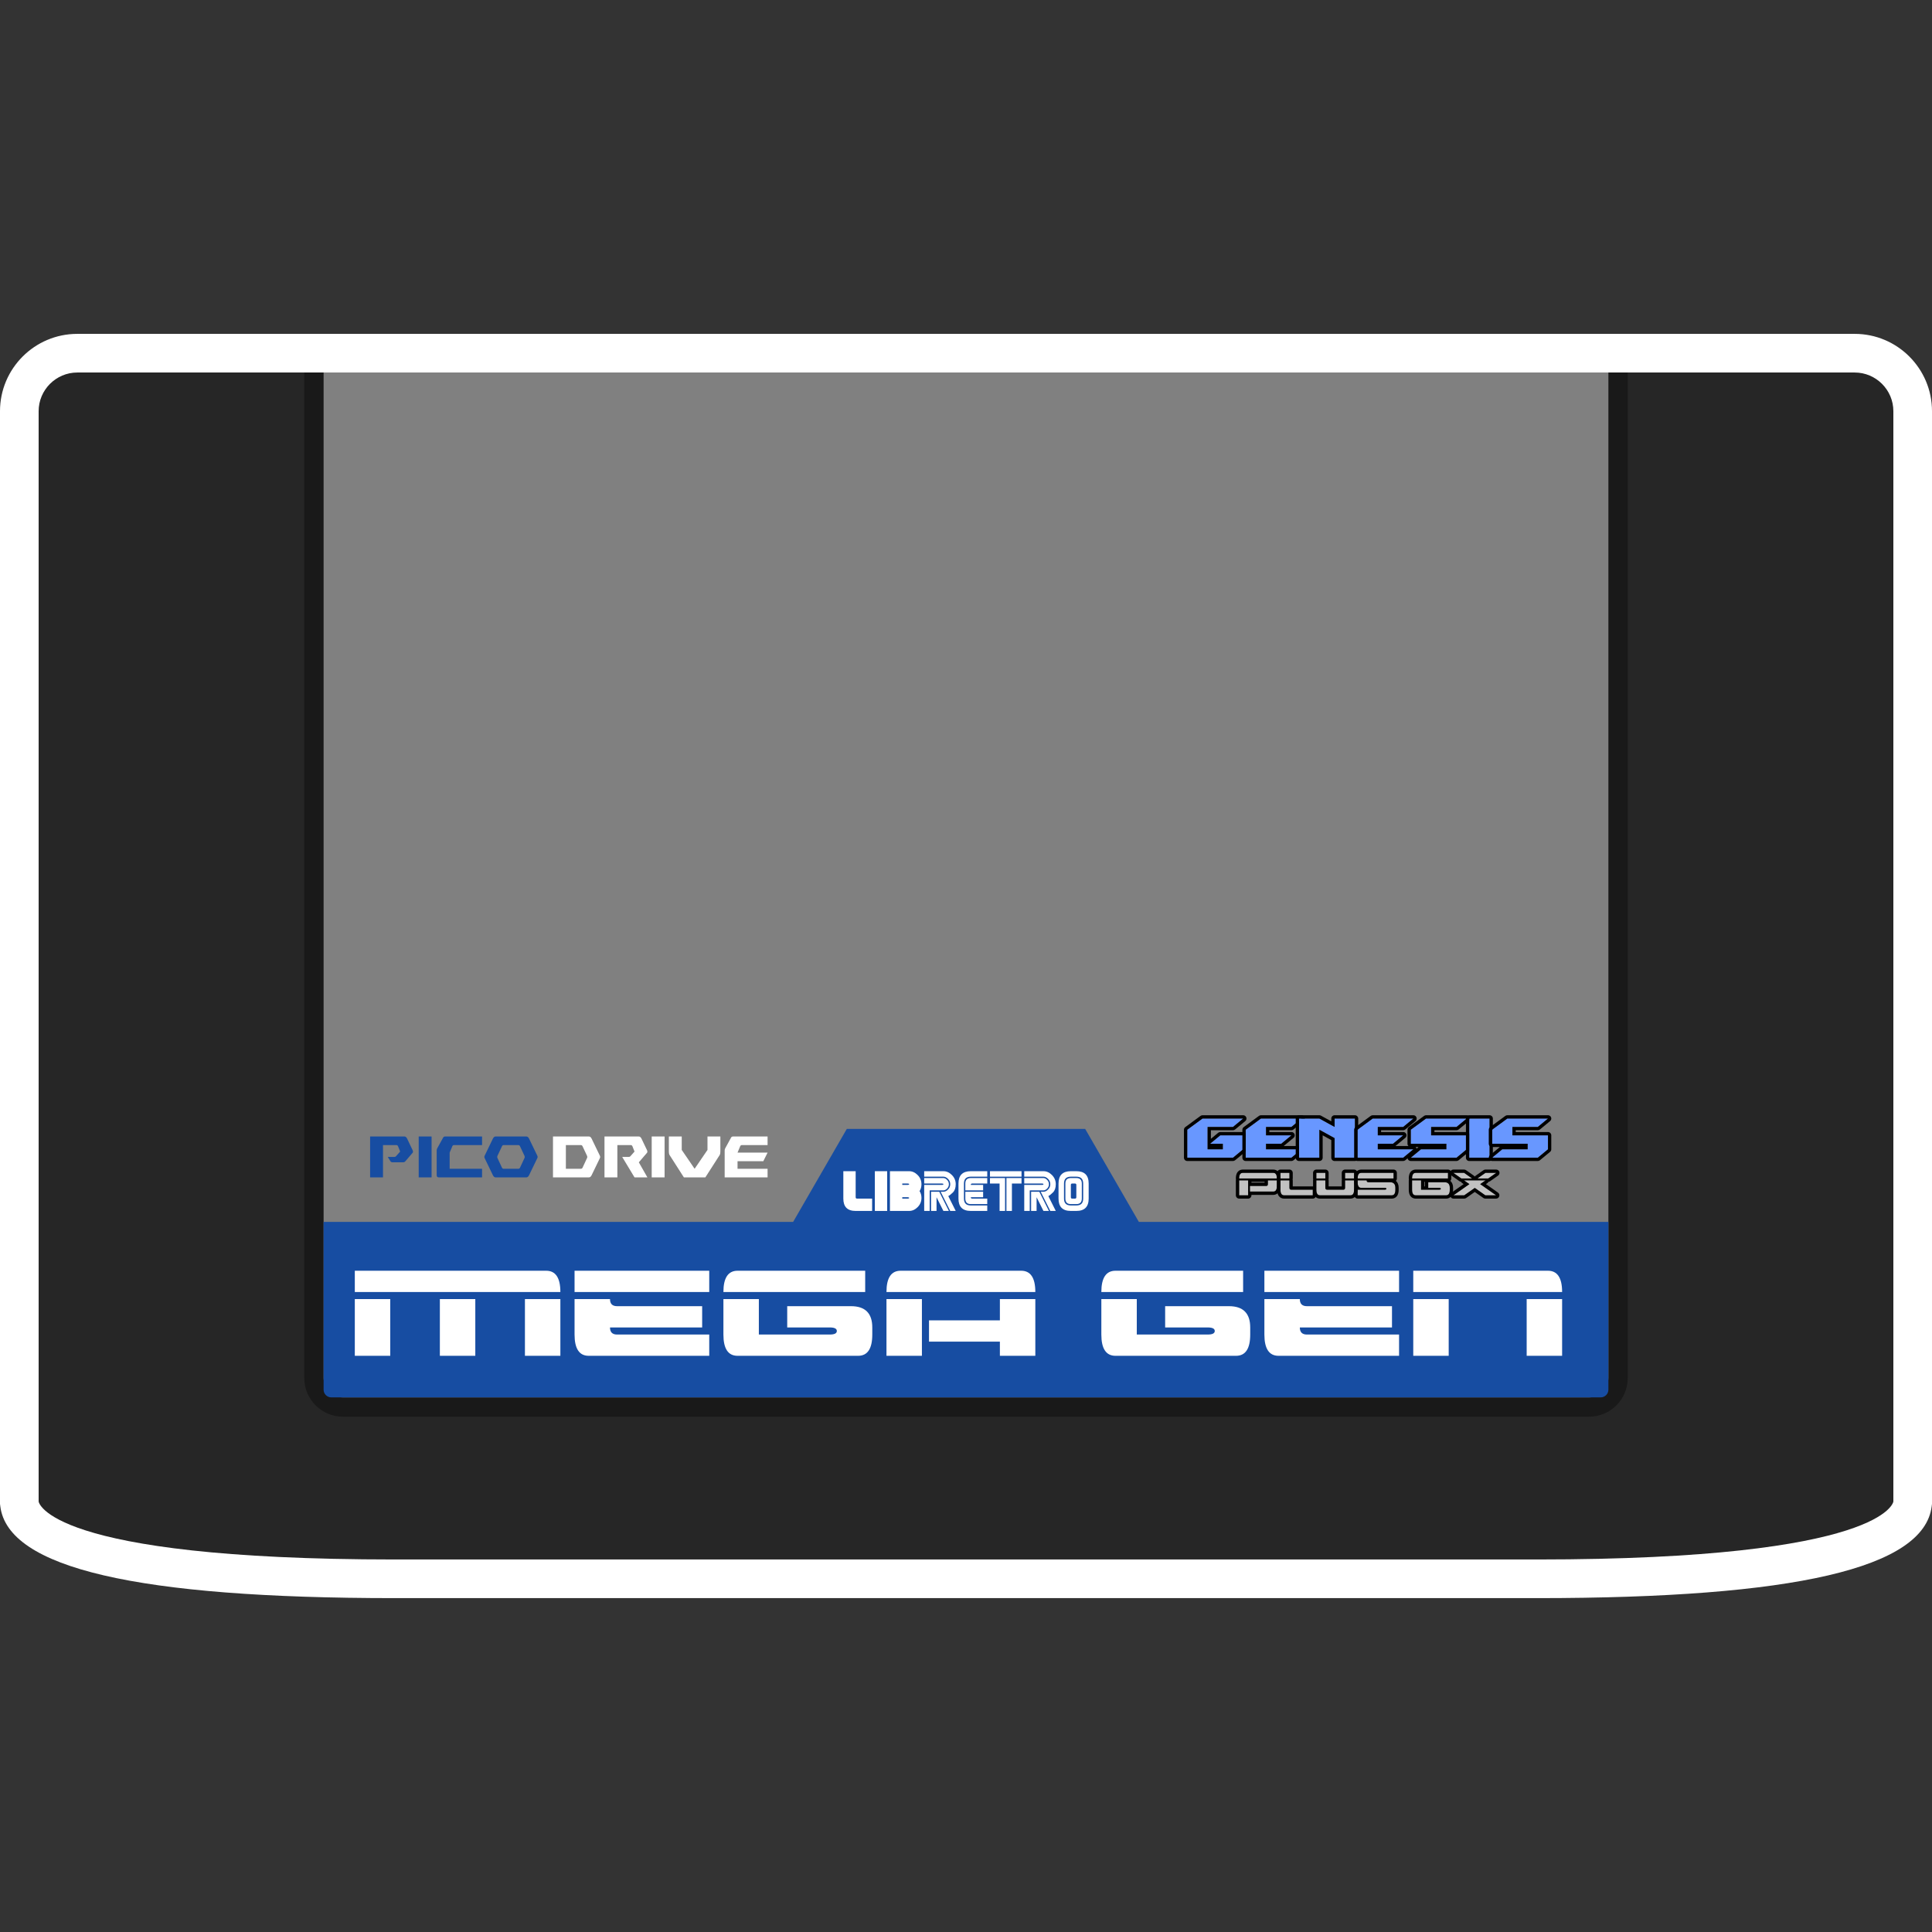 <?xml version="1.0" encoding="UTF-8" standalone="no"?>
<!-- Created with Inkscape (http://www.inkscape.org/) -->

<svg
   xmlns:dc="http://purl.org/dc/elements/1.1/"
   xmlns:cc="http://creativecommons.org/ns#"
   xmlns:rdf="http://www.w3.org/1999/02/22-rdf-syntax-ns#"
   xmlns:svg="http://www.w3.org/2000/svg"
   xmlns="http://www.w3.org/2000/svg"
   xmlns:sodipodi="http://sodipodi.sourceforge.net/DTD/sodipodi-0.dtd"
   xmlns:inkscape="http://www.inkscape.org/namespaces/inkscape"
   id="svg67828"
   version="1.1"
   inkscape:version="0.48.5 r10040"
   width="256"
   height="256"
   xml:space="preserve"
   sodipodi:docname="Sega - Mega Drive - Genesis-content_E.svg"
   inkscape:export-filename="/Users/margetts/Desktop/BAXY RetroActive/png_marked/Sega - Mega Drive - Genesis-content_E.png"
   inkscape:export-xdpi="90.099998"
   inkscape:export-ydpi="90.099998"><rect width="100%" height="100%" fill="#333333" stroke="none"/><defs
     id="defs67832"><clipPath
       clipPathUnits="userSpaceOnUse"
       id="clipPath67842"><path
         d="M 0,128 128,128 128,0 0,0 0,128 z"
         id="path67844"
         inkscape:connector-curvature="0" /></clipPath></defs><sodipodi:namedview
     pagecolor="#ffffff"
     bordercolor="#666666"
     borderopacity="1"
     objecttolerance="10"
     gridtolerance="10"
     guidetolerance="10"
     inkscape:pageopacity="0"
     inkscape:pageshadow="2"
     inkscape:window-width="1676"
     inkscape:window-height="1005"
     id="namedview67830"
     showgrid="false"
     inkscape:zoom="5.23125"
     inkscape:cx="56.009558"
     inkscape:cy="80"
     inkscape:window-x="4"
     inkscape:window-y="1"
     inkscape:window-maximized="1"
     inkscape:current-layer="g67836" /><g
     id="g67836"
     inkscape:groupmode="layer"
     inkscape:label="Sega - Mega Drive - Genesis-content_E"
     transform="matrix(1.25,0,0,-1.25,0,256)"><g
       id="g67838"
       transform="matrix(1.6,0,0,1.6,0,-2.363)"><g
         id="g67840"
         clip-path="url(#clipPath67842)"><g
           id="g67846"
           transform="translate(122.88,107.357)"><path
             d="m 0,0 -117.76,0 c -2.823,0 -5.12,-2.297 -5.12,-5.12 l 0,-72.24 0,-0.159 0.02,-0.159 c 0.511,-4.092 9.06,-6.081 26.133,-6.082 l 75.694,0 c 17.073,0.001 25.622,1.99 26.133,6.082 l 0.02,0.159 0,0.159 0,72.24 C 5.12,-2.297 2.823,0 0,0"
             style="fill:#ffffff;fill-opacity:1;fill-rule:nonzero;stroke:none"
             id="path67848"
             inkscape:connector-curvature="0" /></g><g
           id="g67850"
           transform="translate(122.88,104.797)"><path
             d="m 0,0 -117.76,0 c -1.408,0 -2.56,-1.152 -2.56,-2.56 l 0,-72.24 c 0,0 0.48,-3.839 23.593,-3.84 l 75.694,0 C 2.08,-78.639 2.56,-74.8 2.56,-74.8 l 0,72.24 C 2.56,-1.152 1.408,0 0,0"
             style="fill:#262626;fill-opacity:1;fill-rule:nonzero;stroke:none"
             id="path67852"
             inkscape:connector-curvature="0" /></g><g
           id="g67854"
           transform="translate(107.84,104.797)"><path
             d="m 0,0 -87.68,0 0,-66.62 c 0,-1.414 1.146,-2.56 2.56,-2.56 l 82.56,0 c 1.414,0 2.56,1.146 2.56,2.56 L 0,0 z"
             style="fill:#191919;fill-opacity:1;fill-rule:nonzero;stroke:none"
             id="path67856"
             inkscape:connector-curvature="0" /></g><g
           id="g67858"
           transform="translate(106.56,104.797)"><path
             d="M 0,0 0,-66.595 C 0,-67.314 -0.574,-67.9 -1.28,-67.9 l -82.56,0 c -0.706,0 -1.28,0.586 -1.28,1.305 L -85.12,0 0,0"
             style="fill:#808080;fill-opacity:1;fill-rule:nonzero;stroke:none"
             id="path67860"
             inkscape:connector-curvature="0" /></g><g
           id="g67862"
           transform="translate(75.452,48.524)"><path
             d="m 0,0 -3.556,6.159 -15.793,0 -3.555,-6.159 -31.108,0 0,-11.117 c 0,-0.281 0.228,-0.51 0.51,-0.51 l 84.1,0 c 0.282,0 0.51,0.229 0.51,0.51 L 31.108,0 0,0 z"
             style="fill:#174da2;fill-opacity:1;fill-rule:nonzero;stroke:none"
             id="path67864"
             inkscape:connector-curvature="0" /></g><g
           id="g67866"
           transform="translate(62.865,49.249)"><path
             d="m 0,0 -0.363,0 -0.454,0.908 0,-0.908 -0.363,0 0,1.271 0.544,0 L 0,0 z M 0,1.771 C 0,1.658 -0.04,1.561 -0.12,1.482 -0.199,1.402 -0.28,1.362 -0.363,1.362 l -0.908,0 0,-1.362 -0.364,0 0,1.725 1.181,0 c 0.061,0 0.091,0.015 0.091,0.046 0,0.03 -0.03,0.045 -0.091,0.045 l -1.181,0 0,0.363 1.272,0 c 0.083,0 0.164,-0.04 0.243,-0.121 C -0.04,1.978 0,1.882 0,1.771 m 0.454,0 C 0.454,1.533 0.393,1.352 0.271,1.23 0.149,1.108 0.045,1.026 -0.039,0.984 L 0.454,0 0.091,0 l -0.636,1.271 0.182,0 c 0.107,0 0.209,0.049 0.307,0.147 0.098,0.098 0.147,0.215 0.147,0.353 0,0.135 -0.049,0.252 -0.147,0.351 -0.098,0.099 -0.2,0.148 -0.307,0.148 l -1.272,0 0,0.363 1.272,0 c 0.208,0 0.396,-0.084 0.564,-0.254 C 0.37,2.21 0.454,2.007 0.454,1.771"
             style="fill:#ffffff;fill-opacity:1;fill-rule:nonzero;stroke:none"
             id="path67868"
             inkscape:connector-curvature="0" /></g><g
           id="g67870"
           transform="translate(63.501,51.065)"><path
             d="m 0,0 c 0,0.545 0.272,0.817 0.817,0.817 l 1.09,0 0,-0.363 -1.09,0 C 0.515,0.454 0.363,0.303 0.363,0 l 0,-0.999 c 0,-0.303 0.152,-0.454 0.454,-0.454 l 1.09,0 0,-0.363 -1.09,0 C 0.272,-1.816 0,-1.544 0,-0.999 L 0,0 z"
             style="fill:#ffffff;fill-opacity:1;fill-rule:nonzero;stroke:none"
             id="path67872"
             inkscape:connector-curvature="0" /></g><g
           id="g67874"
           transform="translate(63.955,50.611)"><path
             d="m 0,0 0,0.454 c 0,0.242 0.121,0.363 0.363,0.363 l 1.09,0 0,-0.363 -0.999,0 c -0.061,0 -0.091,-0.03 -0.091,-0.091 l 0.817,0 L 1.18,0 0,0 z"
             style="fill:#ffffff;fill-opacity:1;fill-rule:nonzero;stroke:none"
             id="path67876"
             inkscape:connector-curvature="0" /></g><g
           id="g67878"
           transform="translate(63.955,50.52)"><path
             d="m 0,0 1.18,0 0,-0.363 -0.817,0 c 0,-0.061 0.03,-0.091 0.091,-0.091 l 0.999,0 0,-0.363 -1.09,0 C 0.121,-0.817 0,-0.696 0,-0.454 L 0,0 z"
             style="fill:#ffffff;fill-opacity:1;fill-rule:nonzero;stroke:none"
             id="path67880"
             inkscape:connector-curvature="0" /></g><g
           id="g67882"
           transform="translate(66.679,51.428)"><path
             d="m 0,0 0.999,0 0,-0.363 -0.636,0 0,-1.816 L 0,-2.179 0,0 z m -0.091,0 0,-2.179 -0.363,0 0,1.816 -0.636,0 0,0.363 0.999,0 z m 1.09,0.091 -2.089,0 0,0.363 2.089,0 0,-0.363 z"
             style="fill:#ffffff;fill-opacity:1;fill-rule:nonzero;stroke:none"
             id="path67884"
             inkscape:connector-curvature="0" /></g><g
           id="g67886"
           transform="translate(69.494,49.249)"><path
             d="m 0,0 -0.363,0 -0.454,0.908 0,-0.908 -0.363,0 0,1.271 0.544,0 L 0,0 z M 0,1.771 C 0,1.658 -0.04,1.561 -0.12,1.482 -0.199,1.402 -0.28,1.362 -0.363,1.362 l -0.908,0 0,-1.362 -0.364,0 0,1.725 1.181,0 c 0.061,0 0.091,0.015 0.091,0.046 0,0.03 -0.03,0.045 -0.091,0.045 l -1.181,0 0,0.363 1.272,0 c 0.083,0 0.164,-0.04 0.243,-0.121 C -0.04,1.978 0,1.882 0,1.771 m 0.454,0 C 0.454,1.533 0.393,1.352 0.271,1.23 0.149,1.108 0.045,1.026 -0.039,0.984 L 0.454,0 0.091,0 l -0.636,1.271 0.182,0 c 0.107,0 0.209,0.049 0.307,0.147 0.098,0.098 0.147,0.215 0.147,0.353 0,0.135 -0.049,0.252 -0.147,0.351 -0.098,0.099 -0.2,0.148 -0.307,0.148 l -1.272,0 0,0.363 1.272,0 c 0.208,0 0.396,-0.084 0.564,-0.254 C 0.37,2.21 0.454,2.007 0.454,1.771"
             style="fill:#ffffff;fill-opacity:1;fill-rule:nonzero;stroke:none"
             id="path67888"
             inkscape:connector-curvature="0" /></g><g
           id="g67890"
           transform="translate(71.31,50.974)"><path
             d="m 0,0 c 0,0.061 -0.03,0.091 -0.091,0.091 l -0.181,0 C -0.333,0.091 -0.363,0.061 -0.363,0 l 0,-0.817 c 0,-0.061 0.03,-0.091 0.091,-0.091 l 0.181,0 C -0.03,-0.908 0,-0.878 0,-0.817 L 0,0 z m 0.363,0.091 0,-0.999 C 0.363,-1.15 0.242,-1.271 0,-1.271 l -0.363,0 c -0.242,0 -0.363,0.121 -0.363,0.363 l 0,0.999 c 0,0.242 0.121,0.363 0.363,0.363 l 0.363,0 c 0.242,0 0.363,-0.121 0.363,-0.363 m 0.091,0 C 0.454,0.393 0.303,0.545 0,0.545 l -0.363,0 c -0.303,0 -0.454,-0.152 -0.454,-0.454 l 0,-0.999 c 0,-0.303 0.151,-0.454 0.454,-0.454 l 0.363,0 c 0.303,0 0.454,0.151 0.454,0.454 l 0,0.999 z m 0.363,0 0,-0.999 C 0.817,-1.453 0.545,-1.725 0,-1.725 l -0.363,0 c -0.545,0 -0.817,0.272 -0.817,0.817 l 0,0.999 c 0,0.545 0.272,0.817 0.817,0.817 l 0.363,0 c 0.545,0 0.817,-0.272 0.817,-0.817"
             style="fill:#ffffff;fill-opacity:1;fill-rule:nonzero;stroke:none"
             id="path67892"
             inkscape:connector-curvature="0" /></g><g
           id="g67894"
           transform="translate(56.781,50.066)"><path
             d="m 0,0 c -0.061,0 -0.091,0.03 -0.091,0.091 l 0,1.725 -0.817,0 0,-1.816 c 0,-0.545 0.272,-0.817 0.817,-0.817 l 1.09,0 L 0.999,0 0,0 z"
             style="fill:#ffffff;fill-opacity:1;fill-rule:nonzero;stroke:none"
             id="path67896"
             inkscape:connector-curvature="0" /></g><path
           d="m 57.961,49.249 0.817,0 0,2.633 -0.817,0 0,-2.633 z"
           style="fill:#ffffff;fill-opacity:1;fill-rule:nonzero;stroke:none"
           id="path67898"
           inkscape:connector-curvature="0" /><g
           id="g67900"
           transform="translate(60.141,50.974)"><path
             d="m 0,0 -0.363,0 0,0.091 0.363,0 C 0.061,0.091 0.091,0.076 0.091,0.045 0.091,0.015 0.061,0 0,0 m 0,-0.908 -0.363,0 0,0.091 0.363,0 c 0.061,0 0.091,-0.015 0.091,-0.046 0,-0.03 -0.03,-0.045 -0.091,-0.045 M 0.908,0.045 C 0.908,0.281 0.824,0.484 0.655,0.654 0.487,0.823 0.299,0.908 0.091,0.908 l -1.271,0 0,-2.633 1.271,0 c 0.208,0 0.396,0.084 0.564,0.254 0.169,0.169 0.253,0.372 0.253,0.608 0,0.172 -0.041,0.322 -0.124,0.451 0.083,0.129 0.124,0.282 0.124,0.457"
             style="fill:#ffffff;fill-opacity:1;fill-rule:nonzero;stroke:none"
             id="path67902"
             inkscape:connector-curvature="0" /></g><g
           id="g67904"
           transform="translate(82.812,50.532)"><path
             d="m 0,0 0,0.371 1.071,0 c 0.079,0 0.118,0.041 0.118,0.124 l 0,0.248 0.595,0 0,-0.372 C 1.784,0.124 1.705,0 1.546,0 L 0,0 z m -0.714,0.743 0.595,0 0,-0.99 -0.595,0 0,0.99 z m 0,0.123 c 0,0.248 0.08,0.372 0.238,0.372 l 2.022,0 c 0.159,0 0.238,-0.124 0.238,-0.372 l -2.498,0 z"
             style="fill:#c2c2c2;fill-opacity:1;fill-rule:nonzero;stroke:none"
             id="path67906"
             inkscape:connector-curvature="0" /></g><path
           d="m 82.912,51.18 0.87,0 0,-0.057 -0.87,0 0,0.057 z m 1.446,0.81 -2.022,0 c -0.107,0 -0.457,-0.043 -0.457,-0.591 0,-0.022 0.004,-0.042 0.009,-0.062 -0.005,-0.02 -0.009,-0.04 -0.009,-0.062 l 0,-0.99 c 0,-0.121 0.098,-0.219 0.219,-0.219 l 0.595,0 c 0.121,0 0.219,0.098 0.219,0.219 l 0,0.028 1.446,0 c 0.107,0 0.457,0.043 0.457,0.591 l 0,0.371 c 0,0.022 -0.003,0.042 -0.009,0.062 0.006,0.02 0.009,0.04 0.009,0.062 0,0.548 -0.35,0.591 -0.457,0.591 m -1.665,-1.705 -0.595,0 0,0.99 0.595,0 0,-0.99 z m 1.903,0.99 0,-0.371 c 0,-0.248 -0.079,-0.372 -0.238,-0.372 l -1.546,0 0,0.372 1.071,0 c 0.079,0 0.118,0.041 0.118,0.123 l 0,0.248 0.595,0 m -0.238,0.496 c 0.159,0 0.238,-0.124 0.238,-0.372 l -2.498,0 c 0,0.248 0.08,0.372 0.238,0.372 l 2.022,0"
           style="fill:#000000;fill-opacity:1;fill-rule:nonzero;stroke:none"
           id="path67908"
           inkscape:connector-curvature="0" /><g
           id="g67910"
           transform="translate(85.072,50.285)"><path
             d="m 0,0 c -0.159,0 -0.238,0.124 -0.238,0.371 l 0,0.619 0.595,0 0,-0.495 c 0,-0.082 0.039,-0.124 0.119,-0.124 l 1.427,0 L 1.903,0 0,0 z m 0.357,1.114 -0.595,0 0,0.372 0.595,0 0,-0.372 z"
             style="fill:#c2c2c2;fill-opacity:1;fill-rule:nonzero;stroke:none"
             id="path67912"
             inkscape:connector-curvature="0" /></g><g
           id="g67914"
           transform="translate(85.429,51.99)"><path
             d="m 0,0 -0.595,0 c -0.121,0 -0.219,-0.098 -0.219,-0.219 l 0,-0.372 c 0,-0.021 0.003,-0.042 0.009,-0.062 -0.006,-0.019 -0.009,-0.04 -0.009,-0.062 l 0,-0.619 c 0,-0.547 0.35,-0.59 0.457,-0.59 l 1.903,0 c 0.121,0 0.219,0.098 0.219,0.219 l 0,0.371 c 0,0.121 -0.098,0.219 -0.219,0.219 l -1.327,0 0,0.4 c 0,0.022 -0.003,0.043 -0.009,0.062 0.006,0.02 0.009,0.041 0.009,0.062 l 0,0.372 C 0.219,-0.098 0.121,0 0,0 M 0,-0.715 0,-1.21 c 0,-0.082 0.039,-0.124 0.119,-0.124 l 1.427,0 0,-0.371 -1.903,0 c -0.158,0 -0.238,0.124 -0.238,0.371 l 0,0.619 0.595,0 m 0,0.124 -0.595,0 0,0.372 0.595,0 0,-0.372 z"
             style="fill:#000000;fill-opacity:1;fill-rule:nonzero;stroke:none"
             id="path67916"
             inkscape:connector-curvature="0" /></g><path
           d="m 89.116,51.771 0.595,0 0,-0.372 -0.595,0 0,0.372 z m -1.665,-1.486 c -0.159,0 -0.238,0.123 -0.238,0.371 l 0,0.619 0.595,0 0,-0.495 c 0,-0.082 0.039,-0.124 0.118,-0.124 l 1.071,0 c 0.079,0 0.119,0.042 0.119,0.124 l 0,0.495 0.595,0 0,-0.619 c 0,-0.248 -0.08,-0.371 -0.238,-0.371 l -2.022,0 z m 0.357,1.114 -0.595,0 0,0.372 0.595,0 0,-0.372 z"
           style="fill:#c2c2c2;fill-opacity:1;fill-rule:nonzero;stroke:none"
           id="path67918"
           inkscape:connector-curvature="0" /><g
           id="g67920"
           transform="translate(89.71,51.99)"><path
             d="m 0,0 -0.595,0 c -0.121,0 -0.219,-0.098 -0.219,-0.219 l 0,-0.372 c 0,-0.021 0.003,-0.042 0.009,-0.062 -0.006,-0.019 -0.009,-0.04 -0.009,-0.062 l 0,-0.4 -0.87,0 0,0.4 c 0,0.022 -0.003,0.043 -0.009,0.062 0.006,0.02 0.009,0.041 0.009,0.062 l 0,0.372 C -1.684,-0.098 -1.782,0 -1.903,0 l -0.595,0 c -0.121,0 -0.219,-0.098 -0.219,-0.219 l 0,-0.372 c 0,-0.021 0.003,-0.042 0.009,-0.062 -0.006,-0.019 -0.009,-0.04 -0.009,-0.062 l 0,-0.619 c 0,-0.547 0.35,-0.59 0.457,-0.59 l 2.022,0 c 0.107,0 0.457,0.043 0.457,0.59 l 0,0.619 c 0,0.022 -0.003,0.043 -0.009,0.062 0.006,0.02 0.009,0.041 0.009,0.062 l 0,0.372 C 0.219,-0.098 0.121,0 0,0 m 0,-0.715 0,-0.619 c 0,-0.247 -0.079,-0.371 -0.238,-0.371 l -2.022,0 c -0.158,0 -0.238,0.124 -0.238,0.371 l 0,0.619 0.595,0 0,-0.495 c 0,-0.082 0.04,-0.124 0.119,-0.124 l 1.071,0 c 0.079,0 0.118,0.042 0.118,0.124 l 0,0.495 0.595,0 m -1.903,0.124 -0.595,0 0,0.372 0.595,0 0,-0.372 z m 1.903,0 -0.595,0 0,0.372 0.595,0 0,-0.372 z"
             style="fill:#000000;fill-opacity:1;fill-rule:nonzero;stroke:none"
             id="path67922"
             inkscape:connector-curvature="0" /></g><g
           id="g67924"
           transform="translate(89.948,51.152)"><path
             d="m 0,0 0,0.124 0.595,0 C 0.595,0.041 0.634,0 0.713,0 l 1.428,0 c 0.238,0 0.357,-0.124 0.357,-0.371 l 0,-0.124 c 0,-0.248 -0.08,-0.372 -0.238,-0.372 l -2.26,0 0,0.372 1.784,0 c 0.079,0 0.119,0.02 0.119,0.062 0,0.041 -0.04,0.062 -0.119,0.062 l -1.546,0 C 0.079,-0.371 0,-0.248 0,0 m 0,0.247 c 0,0.248 0.079,0.372 0.238,0.372 l 2.141,0 0,-0.372 -2.379,0 z"
             style="fill:#c2c2c2;fill-opacity:1;fill-rule:nonzero;stroke:none"
             id="path67926"
             inkscape:connector-curvature="0" /></g><g
           id="g67928"
           transform="translate(92.327,51.99)"><path
             d="m 0,0 -2.141,0 c -0.107,0 -0.457,-0.043 -0.457,-0.591 0,-0.021 0.003,-0.042 0.009,-0.062 -0.006,-0.019 -0.009,-0.04 -0.009,-0.062 l 0,-0.123 c 0,-0.147 0.025,-0.258 0.064,-0.341 -0.039,-0.039 -0.064,-0.094 -0.064,-0.155 l 0,-0.371 c 0,-0.121 0.098,-0.219 0.219,-0.219 l 2.26,0 c 0.107,0 0.457,0.043 0.457,0.59 l 0,0.124 c 0,0.204 -0.065,0.362 -0.184,0.463 0.04,0.04 0.065,0.095 0.065,0.156 l 0,0.372 C 0.219,-0.098 0.121,0 0,0 m -1.784,-0.715 c 0,-0.082 0.039,-0.123 0.119,-0.123 l 1.427,0 c 0.238,0 0.357,-0.124 0.357,-0.372 l 0,-0.124 c 0,-0.247 -0.08,-0.371 -0.238,-0.371 l -2.26,0 0,0.371 1.784,0 c 0.08,0 0.119,0.021 0.119,0.062 0,0.042 -0.039,0.062 -0.119,0.062 l -1.546,0 c -0.159,0 -0.238,0.124 -0.238,0.372 l 0,0.123 0.595,0 M 0,-0.219 l 0,-0.372 -2.379,0 c 0,0.248 0.079,0.372 0.238,0.372 l 2.141,0"
             style="fill:#000000;fill-opacity:1;fill-rule:nonzero;stroke:none"
             id="path67930"
             inkscape:connector-curvature="0" /></g><g
           id="g67932"
           transform="translate(93.554,50.656)"><path
             d="m 0,0 0,0.619 0.595,0 0,-0.619 1.189,0 c 0.079,0 0.119,0.021 0.119,0.062 0,0.041 -0.04,0.062 -0.119,0.062 l -0.714,0 0,0.371 1.071,0 c 0.238,0 0.357,-0.124 0.357,-0.371 L 2.498,0 c 0,-0.248 -0.08,-0.371 -0.238,-0.371 l -2.022,0 C 0.079,-0.371 0,-0.248 0,0 M 0,0.743 C 0,0.99 0.079,1.115 0.238,1.115 l 2.141,0 0,-0.372 -2.379,0 z"
             style="fill:#c2c2c2;fill-opacity:1;fill-rule:nonzero;stroke:none"
             id="path67934"
             inkscape:connector-curvature="0" /></g><g
           id="g67936"
           transform="translate(94.368,51.18)"><path
             d="M 0,0 0.039,0 C 0.038,-0.009 0.037,-0.019 0.037,-0.028 l 0,-0.276 L 0,-0.305 0,0 z m 1.565,0.81 -2.141,0 c -0.107,0 -0.457,-0.043 -0.457,-0.591 0,-0.021 0.003,-0.042 0.009,-0.062 C -1.03,0.138 -1.033,0.117 -1.033,0.095 l 0,-0.619 c 0,-0.548 0.35,-0.59 0.457,-0.59 l 2.022,0 c 0.107,0 0.457,0.042 0.457,0.59 l 0,0.124 c 0,0.204 -0.065,0.362 -0.184,0.463 0.04,0.04 0.065,0.095 0.065,0.156 l 0,0.372 c 0,0.121 -0.098,0.219 -0.219,0.219 m -1.784,-0.715 0,-0.619 1.189,0 c 0.08,0 0.119,0.021 0.119,0.062 0,0.041 -0.039,0.062 -0.119,0.062 l -0.714,0 0,0.372 1.071,0 c 0.238,0 0.357,-0.124 0.357,-0.372 l 0,-0.124 c 0,-0.247 -0.079,-0.371 -0.238,-0.371 l -2.022,0 c -0.158,0 -0.238,0.124 -0.238,0.371 l 0,0.619 0.595,0 m 1.784,0.496 0,-0.372 -2.379,0 c 0,0.248 0.08,0.372 0.238,0.372 l 2.141,0"
             style="fill:#000000;fill-opacity:1;fill-rule:nonzero;stroke:none"
             id="path67938"
             inkscape:connector-curvature="0" /></g><g
           id="g67940"
           transform="translate(98.413,51.771)"><path
             d="m 0,0 0.713,0 -0.53,-0.372 -0.712,0 L 0,0 z m -0.007,-1.486 -0.698,0.49 -0.699,-0.49 -0.713,0 1.055,0.741 -0.355,0.25 1.424,0 -0.356,-0.25 1.055,-0.741 -0.713,0 z m -1.587,1.114 -0.53,0.372 0.713,0 0.529,-0.372 -0.712,0 z"
             style="fill:#c2c2c2;fill-opacity:1;fill-rule:nonzero;stroke:none"
             id="path67942"
             inkscape:connector-curvature="0" /></g><g
           id="g67944"
           transform="translate(98.42,51.056)"><path
             d="M 0,0 0.002,0 0,0 z m 0.707,0.495 0.002,0 -0.002,0 z m 0,0.439 -0.714,0 c -0.045,0 -0.089,-0.014 -0.126,-0.04 L -0.661,0.522 c -0.02,-0.014 -0.037,-0.031 -0.051,-0.05 -0.014,0.019 -0.031,0.036 -0.051,0.05 l -0.528,0.372 c -0.037,0.026 -0.081,0.04 -0.126,0.04 l -0.714,0 c -0.095,0 -0.18,-0.062 -0.208,-0.154 -0.029,-0.091 0.004,-0.19 0.083,-0.245 l 0.53,-0.372 C -1.695,0.142 -1.659,0.128 -1.621,0.125 -1.606,0.091 -1.581,0.062 -1.55,0.04 l 0.1,-0.07 -0.8,-0.562 c -0.078,-0.055 -0.111,-0.154 -0.082,-0.245 0.028,-0.092 0.113,-0.153 0.208,-0.153 l 0.714,0 c 0.045,0 0.089,0.013 0.126,0.039 l 0.572,0.402 0.573,-0.402 c 0.036,-0.026 0.08,-0.039 0.125,-0.039 l 0.714,0 c 0.095,0 0.18,0.061 0.209,0.153 0.029,0.091 -0.005,0.19 -0.083,0.245 l -0.8,0.562 0.1,0.07 c 0.032,0.022 0.056,0.051 0.072,0.085 0.037,0.003 0.073,0.017 0.105,0.038 l 0.53,0.372 C 0.911,0.59 0.945,0.689 0.916,0.78 0.887,0.872 0.803,0.934 0.707,0.934 M 0,0.219 -0.355,-0.03 0.7,-0.771 l -0.714,0 -0.698,0.489 -0.698,-0.489 -0.714,0 1.055,0.741 -0.355,0.249 1.424,0 m -1.417,0.496 0.528,-0.372 -0.711,0 -0.531,0.372 0.714,0 m 2.124,0 -0.53,-0.372 -0.712,0 0.528,0.372 0.714,0"
             style="fill:#000000;fill-opacity:1;fill-rule:nonzero;stroke:none"
             id="path67946"
             inkscape:connector-curvature="0" /></g><g
           id="g67948"
           transform="translate(78.659,52.775)"><path
             d="m 0,0 0,1.853 1.01,0.741 2.693,0 -0.674,-0.555 -1.683,0 0,-1.483 1.01,0 0,0.371 -0.841,0 0.673,0.556 1.515,0 0,-0.927 L 3.029,0 0,0 z"
             style="fill:#6897ff;fill-opacity:1;fill-rule:nonzero;stroke:none"
             id="path67950"
             inkscape:connector-curvature="0" /></g><g
           id="g67952"
           transform="translate(82.362,55.151)"><path
             d="M 0,0 0.002,0 0,0 z m 0.002,0.438 -0.002,0 -2.693,0 c -0.046,0 -0.092,-0.015 -0.129,-0.042 l -1.01,-0.742 c -0.056,-0.041 -0.09,-0.106 -0.09,-0.176 l 0,-1.853 c 0,-0.121 0.099,-0.219 0.219,-0.219 l 3.03,0 c 0.051,0 0.1,0.017 0.139,0.05 l 0.673,0.556 c 0.051,0.041 0.08,0.103 0.08,0.169 l 0,0.926 c 0,0.121 -0.098,0.219 -0.219,0.219 l -1.515,0 c -0.051,0 -0.1,-0.018 -0.139,-0.05 l -0.483,-0.399 0,0.567 1.464,0 c 0.051,0 0.1,0.018 0.139,0.05 L 0.131,0.043 C 0.185,0.083 0.22,0.147 0.22,0.219 0.22,0.34 0.123,0.438 0.002,0.438 M 0,0.219 l -0.673,-0.556 -1.683,0 0,-1.482 1.01,0 0,0.37 -0.842,0 0.673,0.556 1.515,0 0,-0.926 -0.673,-0.556 -3.03,0 0,1.853 1.01,0.741 2.693,0 m 0,0 0.002,0"
             style="fill:#000000;fill-opacity:1;fill-rule:nonzero;stroke:none"
             id="path67954"
             inkscape:connector-curvature="0" /></g><g
           id="g67956"
           transform="translate(82.53,52.775)"><path
             d="m 0,0 0,1.853 1.01,0.741 2.692,0 -0.673,-0.555 -1.683,0 0,-0.556 1.683,0 -0.673,-0.556 -1.01,0 0,-0.371 2.356,0 L 3.029,0 0,0 z"
             style="fill:#6897ff;fill-opacity:1;fill-rule:nonzero;stroke:none"
             id="path67958"
             inkscape:connector-curvature="0" /></g><g
           id="g67960"
           transform="translate(86.233,55.151)"><path
             d="M 0,0 0.002,0 0,0 z m 0.002,0.438 -0.002,0 -2.693,0 c -0.046,0 -0.092,-0.015 -0.129,-0.042 l -1.01,-0.742 c -0.056,-0.041 -0.09,-0.106 -0.09,-0.176 l 0,-1.853 c 0,-0.121 0.099,-0.219 0.22,-0.219 l 3.029,0 c 0.051,0 0.1,0.017 0.139,0.05 l 0.673,0.556 C 0.211,-1.93 0.237,-1.832 0.206,-1.745 0.175,-1.658 0.092,-1.6 0,-1.6 l -1.186,0 0.644,0.532 c 0.054,0.04 0.089,0.103 0.089,0.175 0,0.121 -0.097,0.219 -0.218,0.219 l -0.002,0 -1.464,0 0,0.118 1.464,0 c 0.051,0 0.1,0.018 0.139,0.05 L 0.131,0.043 C 0.185,0.083 0.22,0.147 0.22,0.219 0.22,0.34 0.123,0.438 0.002,0.438 m -0.675,-1.331 0.002,0 M 0,0.219 l -0.673,-0.556 -1.683,0 0,-0.556 1.683,0 -0.673,-0.556 -1.01,0 0,-0.37 2.356,0 -0.673,-0.556 -3.029,0 0,1.853 1.009,0.741 2.693,0 m 0,0 0.002,0"
             style="fill:#000000;fill-opacity:1;fill-rule:nonzero;stroke:none"
             id="path67962"
             inkscape:connector-curvature="0" /></g><g
           id="g67964"
           transform="translate(86.064,52.775)"><path
             d="m 0,0 0,2.594 1.346,0 1.01,-0.555 0,0.555 1.346,0 0,-2.594 -1.346,0 0,1.297 L 1.346,1.853 1.346,0 0,0 z"
             style="fill:#6897ff;fill-opacity:1;fill-rule:nonzero;stroke:none"
             id="path67966"
             inkscape:connector-curvature="0" /></g><g
           id="g67968"
           transform="translate(89.767,55.589)"><path
             d="m 0,0 -1.346,0 c -0.121,0 -0.219,-0.098 -0.219,-0.219 l 0,-0.185 -0.685,0.377 C -2.283,-0.009 -2.319,0 -2.356,0 l -1.346,0 c -0.121,0 -0.22,-0.098 -0.22,-0.219 l 0,-2.595 c 0,-0.121 0.099,-0.219 0.22,-0.219 l 1.346,0 c 0.121,0 0.219,0.098 0.219,0.219 l 0,1.483 0.572,-0.315 0,-1.168 c 0,-0.121 0.098,-0.219 0.219,-0.219 l 1.346,0 c 0.121,0 0.219,0.098 0.219,0.219 l 0,2.595 C 0.219,-0.098 0.121,0 0,0 m 0,-0.219 0,-2.595 -1.346,0 0,1.298 -1.01,0.556 0,-1.854 -1.346,0 0,2.595 1.346,0 1.01,-0.556 0,0.556 1.346,0"
             style="fill:#000000;fill-opacity:1;fill-rule:nonzero;stroke:none"
             id="path67970"
             inkscape:connector-curvature="0" /></g><g
           id="g67972"
           transform="translate(89.935,52.775)"><path
             d="m 0,0 0,1.853 1.01,0.741 2.692,0 -0.673,-0.555 -1.683,0 0,-0.556 1.683,0 -0.673,-0.556 -1.01,0 0,-0.371 2.356,0 L 3.029,0 0,0 z"
             style="fill:#6897ff;fill-opacity:1;fill-rule:nonzero;stroke:none"
             id="path67974"
             inkscape:connector-curvature="0" /></g><g
           id="g67976"
           transform="translate(93.638,55.151)"><path
             d="M 0,0 0.002,0 0,0 z m 0.002,0.438 -0.002,0 -2.693,0 c -0.046,0 -0.092,-0.015 -0.129,-0.042 l -1.01,-0.742 c -0.056,-0.041 -0.09,-0.106 -0.09,-0.176 l 0,-1.853 c 0,-0.121 0.099,-0.219 0.22,-0.219 l 3.029,0 c 0.051,0 0.1,0.017 0.139,0.05 l 0.673,0.556 C 0.211,-1.93 0.237,-1.832 0.206,-1.745 0.175,-1.658 0.092,-1.6 0,-1.6 l -1.186,0 0.644,0.532 c 0.054,0.04 0.089,0.103 0.089,0.175 0,0.121 -0.097,0.219 -0.218,0.219 l -0.002,0 -1.464,0 0,0.118 1.464,0 c 0.051,0 0.1,0.018 0.139,0.05 L 0.131,0.043 C 0.185,0.083 0.22,0.147 0.22,0.219 0.22,0.34 0.123,0.438 0.002,0.438 m -0.675,-1.331 0.002,0 M 0,0.219 l -0.673,-0.556 -1.683,0 0,-0.556 1.683,0 -0.673,-0.556 -1.01,0 0,-0.37 2.356,0 -0.673,-0.556 -3.029,0 0,1.853 1.009,0.741 2.693,0 m 0,0 0.002,0"
             style="fill:#000000;fill-opacity:1;fill-rule:nonzero;stroke:none"
             id="path67978"
             inkscape:connector-curvature="0" /></g><g
           id="g67980"
           transform="translate(93.469,53.702)"><path
             d="m 0,0 0,0.927 1.01,0.741 2.693,0 -0.674,-0.556 -1.683,0 0,-0.556 2.357,0 0,-0.927 -0.674,-0.556 -3.029,0 0.673,0.556 1.683,0 L 2.356,0 0,0 z"
             style="fill:#6897ff;fill-opacity:1;fill-rule:nonzero;stroke:none"
             id="path67982"
             inkscape:connector-curvature="0" /></g><g
           id="g67984"
           transform="translate(97.172,55.151)"><path
             d="M 0,0 0.002,0 0,0 z m 0.002,0.438 -0.002,0 -2.693,0 c -0.046,0 -0.092,-0.015 -0.129,-0.042 l -1.01,-0.742 c -0.056,-0.041 -0.09,-0.106 -0.09,-0.176 l 0,-0.927 c 0,-0.121 0.099,-0.219 0.219,-0.219 l 0.513,0 -0.652,-0.539 c -0.071,-0.058 -0.098,-0.156 -0.067,-0.243 0.032,-0.086 0.114,-0.144 0.206,-0.144 l 3.03,0 c 0.051,0 0.1,0.017 0.139,0.05 l 0.673,0.556 c 0.051,0.041 0.08,0.103 0.08,0.169 l 0,0.926 c 0,0.121 -0.098,0.219 -0.219,0.219 l -2.137,0 0,0.118 1.464,0 c 0.051,0 0.1,0.018 0.139,0.05 L 0.131,0.043 C 0.185,0.083 0.22,0.147 0.22,0.219 0.22,0.34 0.123,0.438 0.002,0.438 M 0,0.219 l -0.673,-0.556 -1.683,0 0,-0.556 2.356,0 0,-0.926 -0.673,-0.556 -3.03,0 0.674,0.556 1.683,0 0,0.37 -2.357,0 0,0.927 1.01,0.741 2.693,0 m 0,0 0.002,0"
             style="fill:#000000;fill-opacity:1;fill-rule:nonzero;stroke:none"
             id="path67986"
             inkscape:connector-curvature="0" /></g><path
           d="m 97.34,55.37 1.346,0 0,-2.594 -1.346,0 0,2.594 z"
           style="fill:#6897ff;fill-opacity:1;fill-rule:nonzero;stroke:none"
           id="path67988"
           inkscape:connector-curvature="0" /><g
           id="g67990"
           transform="translate(98.687,55.589)"><path
             d="m 0,0 -1.346,0 c -0.121,0 -0.219,-0.098 -0.219,-0.219 l 0,-2.595 c 0,-0.121 0.098,-0.219 0.219,-0.219 l 1.346,0 c 0.121,0 0.219,0.098 0.219,0.219 l 0,2.595 C 0.219,-0.098 0.121,0 0,0 m 0,-2.814 -1.346,0 0,2.594 1.346,0 0,-2.594 z"
             style="fill:#000000;fill-opacity:1;fill-rule:nonzero;stroke:none"
             id="path67992"
             inkscape:connector-curvature="0" /></g><g
           id="g67994"
           transform="translate(98.855,53.702)"><path
             d="m 0,0 0,0.927 1.01,0.741 2.692,0 -0.673,-0.556 -1.683,0 0,-0.556 2.356,0 0,-0.927 -0.673,-0.556 -3.029,0 0.673,0.556 1.683,0 L 2.356,0 0,0 z"
             style="fill:#6897ff;fill-opacity:1;fill-rule:nonzero;stroke:none"
             id="path67996"
             inkscape:connector-curvature="0" /></g><g
           id="g67998"
           transform="translate(102.557,55.151)"><path
             d="M 0,0 0.002,0 0,0 z m 0.002,0.438 -0.002,0 -2.693,0 c -0.046,0 -0.092,-0.015 -0.129,-0.042 l -1.01,-0.742 c -0.056,-0.041 -0.09,-0.106 -0.09,-0.176 l 0,-0.927 c 0,-0.121 0.099,-0.219 0.22,-0.219 l 0.512,0 -0.652,-0.539 c -0.071,-0.058 -0.098,-0.156 -0.067,-0.243 0.032,-0.086 0.114,-0.144 0.207,-0.144 l 3.029,0 c 0.051,0 0.1,0.017 0.139,0.05 l 0.673,0.556 c 0.051,0.041 0.08,0.103 0.08,0.169 l 0,0.926 c 0,0.121 -0.098,0.219 -0.219,0.219 l -2.137,0 0,0.118 1.464,0 c 0.051,0 0.1,0.018 0.139,0.05 L 0.131,0.043 C 0.185,0.083 0.22,0.147 0.22,0.219 0.22,0.34 0.123,0.438 0.002,0.438 M 0,0.219 l -0.673,-0.556 -1.683,0 0,-0.556 2.356,0 0,-0.926 -0.673,-0.556 -3.029,0 0.673,0.556 1.683,0 0,0.37 -2.356,0 0,0.927 1.009,0.741 2.693,0 m 0,0 0.002,0"
             style="fill:#000000;fill-opacity:1;fill-rule:nonzero;stroke:none"
             id="path68000"
             inkscape:connector-curvature="0" /></g><g
           id="g68002"
           transform="translate(38.894,52.756)"><path
             d="m 0,0 -0.302,-0.649 c -0.024,-0.043 -0.059,-0.064 -0.107,-0.064 l -0.995,0 0,1.569 0.995,0 c 0.048,0 0.083,-0.024 0.107,-0.071 L 0,0.143 0.018,0.071 0,0 z M 0.853,0.143 0.302,1.284 C 0.255,1.379 0.195,1.426 0.124,1.426 l -2.381,0 0,-2.71 2.381,0 c 0.071,0 0.131,0.048 0.178,0.143 L 0.853,0 0.871,0.071 0.853,0.143 z"
             style="fill:#ffffff;fill-opacity:1;fill-rule:nonzero;stroke:none"
             id="path68004"
             inkscape:connector-curvature="0" /></g><g
           id="g68006"
           transform="translate(40.049,54.182)"><path
             d="m 0,0 2.275,0 c 0.071,0 0.13,-0.048 0.177,-0.143 L 2.826,-0.927 2.843,-0.999 2.826,-1.07 2.275,-1.712 2.843,-2.71 l -0.853,0 -0.817,1.355 0.426,0 c 0.048,0 0.083,0.012 0.107,0.036 l 0.284,0.32 -0.142,0.357 c -0.023,0.048 -0.059,0.071 -0.106,0.071 l -0.889,0 0,-2.139 L 0,-2.71 0,0 z"
             style="fill:#ffffff;fill-opacity:1;fill-rule:nonzero;stroke:none"
             id="path68008"
             inkscape:connector-curvature="0" /></g><g
           id="g68010"
           transform="translate(44.03,51.472)"><path
             d="m 0,0 -0.853,0 0,2.71 L 0,2.71 0,0 z"
             style="fill:#ffffff;fill-opacity:1;fill-rule:nonzero;stroke:none"
             id="path68012"
             inkscape:connector-curvature="0" /></g><g
           id="g68014"
           transform="translate(28.593,51.472)"><path
             d="m 0,0 -0.853,0 0,2.71 L 0,2.71 0,0 z"
             style="fill:#174da2;fill-opacity:1;fill-rule:nonzero;stroke:none"
             id="path68016"
             inkscape:connector-curvature="0" /></g><g
           id="g68018"
           transform="translate(45.167,53.291)"><path
             d="M 0,0 0.853,-1.248 1.706,0 l 0,0.892 0.853,0 0,-0.999 c 0,-0.095 -0.012,-0.166 -0.035,-0.214 l -0.96,-1.498 -1.422,0 -0.959,1.498 c -0.024,0.048 -0.036,0.119 -0.036,0.214 l 0,0.999 L 0,0.892 0,0 z"
             style="fill:#ffffff;fill-opacity:1;fill-rule:nonzero;stroke:none"
             id="path68020"
             inkscape:connector-curvature="0" /></g><g
           id="g68022"
           transform="translate(48.864,52.542)"><path
             d="m 0,0 0,-0.499 1.99,0 0,-0.571 -2.843,0 0,1.783 c 0,0.048 0.012,0.095 0.036,0.143 l 0.39,0.713 c 0.024,0.048 0.072,0.071 0.143,0.071 l 2.274,0 0,-0.57 -1.706,0 C 0.237,1.07 0.201,1.046 0.178,0.999 L 0,0.571 1.99,0.571 1.706,0 0,0 z"
             style="fill:#ffffff;fill-opacity:1;fill-rule:nonzero;stroke:none"
             id="path68024"
             inkscape:connector-curvature="0" /></g><g
           id="g68026"
           transform="translate(26.12,52.827)"><path
             d="m 0,0 -0.427,0 0.17,-0.281 c 0.027,-0.045 0.076,-0.073 0.129,-0.073 l 0.736,0 c 0.044,0 0.086,0.02 0.115,0.053 L 1.226,0.285 1.244,0.357 1.226,0.428 0.853,1.212 C 0.806,1.308 0.746,1.355 0.675,1.355 l -2.274,0 0,-2.71 0.853,0 0,2.14 0.888,0 c 0.048,0 0.083,-0.024 0.107,-0.072 L 0.391,0.357 0.107,0.036 C 0.083,0.012 0.047,0 0,0"
             style="fill:#174da2;fill-opacity:1;fill-rule:nonzero;stroke:none"
             id="path68028"
             inkscape:connector-curvature="0" /></g><g
           id="g68030"
           transform="translate(31.938,52.043)"><path
             d="m 0,0 -0.716,0 0,0 -1.431,0 0,1.07 0.179,0.428 c 0.024,0.047 0.06,0.071 0.107,0.071 l 1.861,0 0,0.571 -2.433,0 c -0.072,0 -0.119,-0.024 -0.143,-0.072 L -2.97,1.355 C -2.994,1.307 -3.006,1.26 -3.006,1.212 l 0,-1.64 c 0,-0.095 0.048,-0.143 0.144,-0.143 L 0,-0.571 0,0 z"
             style="fill:#174da2;fill-opacity:1;fill-rule:nonzero;stroke:none"
             id="path68032"
             inkscape:connector-curvature="0" /></g><g
           id="g68034"
           transform="translate(34.75,52.756)"><path
             d="m 0,0 -0.302,-0.649 c -0.024,-0.043 -0.059,-0.064 -0.107,-0.064 l -0.092,0 -0.79,0 -0.092,0 c -0.048,0 -0.083,0.021 -0.107,0.064 L -1.792,0 -1.81,0.071 -1.792,0.143 -1.49,0.785 c 0.024,0.047 0.059,0.071 0.107,0.071 l 0.092,0 0.79,0 0.092,0 c 0.048,0 0.083,-0.024 0.107,-0.071 L 0,0.143 0.018,0.071 0,0 z M 0.853,0.143 0.302,1.284 C 0.255,1.379 0.195,1.426 0.124,1.426 l -2.04,0 c -0.071,0 -0.131,-0.047 -0.178,-0.142 L -2.645,0.143 -2.663,0.071 -2.645,0 -2.094,-1.141 c 0.047,-0.095 0.107,-0.143 0.178,-0.143 l 2.04,0 c 0.071,0 0.131,0.048 0.178,0.143 L 0.853,0 0.871,0.071 0.853,0.143 z"
             style="fill:#174da2;fill-opacity:1;fill-rule:nonzero;stroke:none"
             id="path68036"
             inkscape:connector-curvature="0" /></g><path
           d="m 34.778,43.408 2.348,0 0,-3.757 -2.348,0 0,3.757 z m -5.636,0 2.348,0 0,-3.757 -2.348,0 0,3.757 z m -5.635,0 2.348,0 0,-3.757 -2.348,0 0,3.757 z m 0,0.47 0,1.409 12.68,0 c 0.626,0 0.939,-0.47 0.939,-1.409 l -13.619,0 z"
           style="fill:#ffffff;fill-opacity:1;fill-rule:nonzero;stroke:none"
           id="path68038"
           inkscape:connector-curvature="0" /><g
           id="g68040"
           transform="translate(38.066,41.06)"><path
             d="m 0,0 0,2.348 2.348,0 c 0,-0.313 0.157,-0.469 0.47,-0.469 l 5.636,0 0,-1.409 -6.106,0 C 2.348,0.157 2.505,0 2.818,0 l 6.105,0 0,-1.409 -7.984,0 C 0.313,-1.409 0,-0.939 0,0 m 0,4.227 8.923,0 0,-1.409 -8.923,0 0,1.409 z"
             style="fill:#ffffff;fill-opacity:1;fill-rule:nonzero;stroke:none"
             id="path68042"
             inkscape:connector-curvature="0" /></g><g
           id="g68044"
           transform="translate(47.928,41.06)"><path
             d="m 0,0 0,2.348 2.348,0 0,-2.348 4.697,0 c 0.313,0 0.469,0.078 0.469,0.235 0,0.156 -0.156,0.235 -0.469,0.235 l -2.818,0 0,1.409 4.227,0 c 0.939,0 1.409,-0.47 1.409,-1.409 l 0,-0.47 c 0,-0.939 -0.313,-1.409 -0.94,-1.409 l -7.984,0 C 0.313,-1.409 0,-0.939 0,0 m 0,2.818 c 0,0.939 0.313,1.409 0.939,1.409 l 8.454,0 0,-1.409 -9.393,0 z"
             style="fill:#ffffff;fill-opacity:1;fill-rule:nonzero;stroke:none"
             id="path68046"
             inkscape:connector-curvature="0" /></g><g
           id="g68048"
           transform="translate(66.245,39.651)"><path
             d="m 0,0 0,0.939 -4.696,0 0,1.409 4.696,0 0,1.409 2.348,0 L 2.348,0 0,0 z m -7.514,3.757 2.348,0 0,-3.757 -2.348,0 0,3.757 z m 0,0.47 c 0,0.939 0.313,1.409 0.939,1.409 l 7.984,0 c 0.626,0 0.939,-0.47 0.939,-1.409 l -9.862,0 z"
             style="fill:#ffffff;fill-opacity:1;fill-rule:nonzero;stroke:none"
             id="path68050"
             inkscape:connector-curvature="0" /></g><g
           id="g68052"
           transform="translate(72.967,41.06)"><path
             d="m 0,0 0,2.348 2.348,0 0,-2.348 4.697,0 c 0.313,0 0.469,0.078 0.469,0.235 0,0.156 -0.156,0.235 -0.469,0.235 l -2.818,0 0,1.409 4.227,0 c 0.939,0 1.409,-0.47 1.409,-1.409 l 0,-0.47 c 0,-0.939 -0.313,-1.409 -0.94,-1.409 l -7.984,0 C 0.313,-1.409 0,-0.939 0,0 m 0,2.818 c 0,0.939 0.313,1.409 0.939,1.409 l 8.454,0 0,-1.409 -9.393,0 z"
             style="fill:#ffffff;fill-opacity:1;fill-rule:nonzero;stroke:none"
             id="path68054"
             inkscape:connector-curvature="0" /></g><g
           id="g68056"
           transform="translate(83.769,41.06)"><path
             d="m 0,0 0,2.348 2.348,0 c 0,-0.313 0.157,-0.469 0.47,-0.469 l 5.636,0 0,-1.409 -6.106,0 C 2.348,0.157 2.505,0 2.818,0 l 6.105,0 0,-1.409 -7.984,0 C 0.313,-1.409 0,-0.939 0,0 m 0,4.227 8.923,0 0,-1.409 -8.923,0 0,1.409 z"
             style="fill:#ffffff;fill-opacity:1;fill-rule:nonzero;stroke:none"
             id="path68058"
             inkscape:connector-curvature="0" /></g><path
           d="m 101.146,43.408 2.348,0 0,-3.757 -2.348,0 0,3.757 z m -7.514,0 2.348,0 0,-3.757 -2.348,0 0,3.757 z m 0,0.47 0,1.409 8.923,0 c 0.626,0 0.939,-0.47 0.939,-1.409 l -9.862,0 z"
           style="fill:#ffffff;fill-opacity:1;fill-rule:nonzero;stroke:none"
           id="path68060"
           inkscape:connector-curvature="0" /></g></g></g></svg>